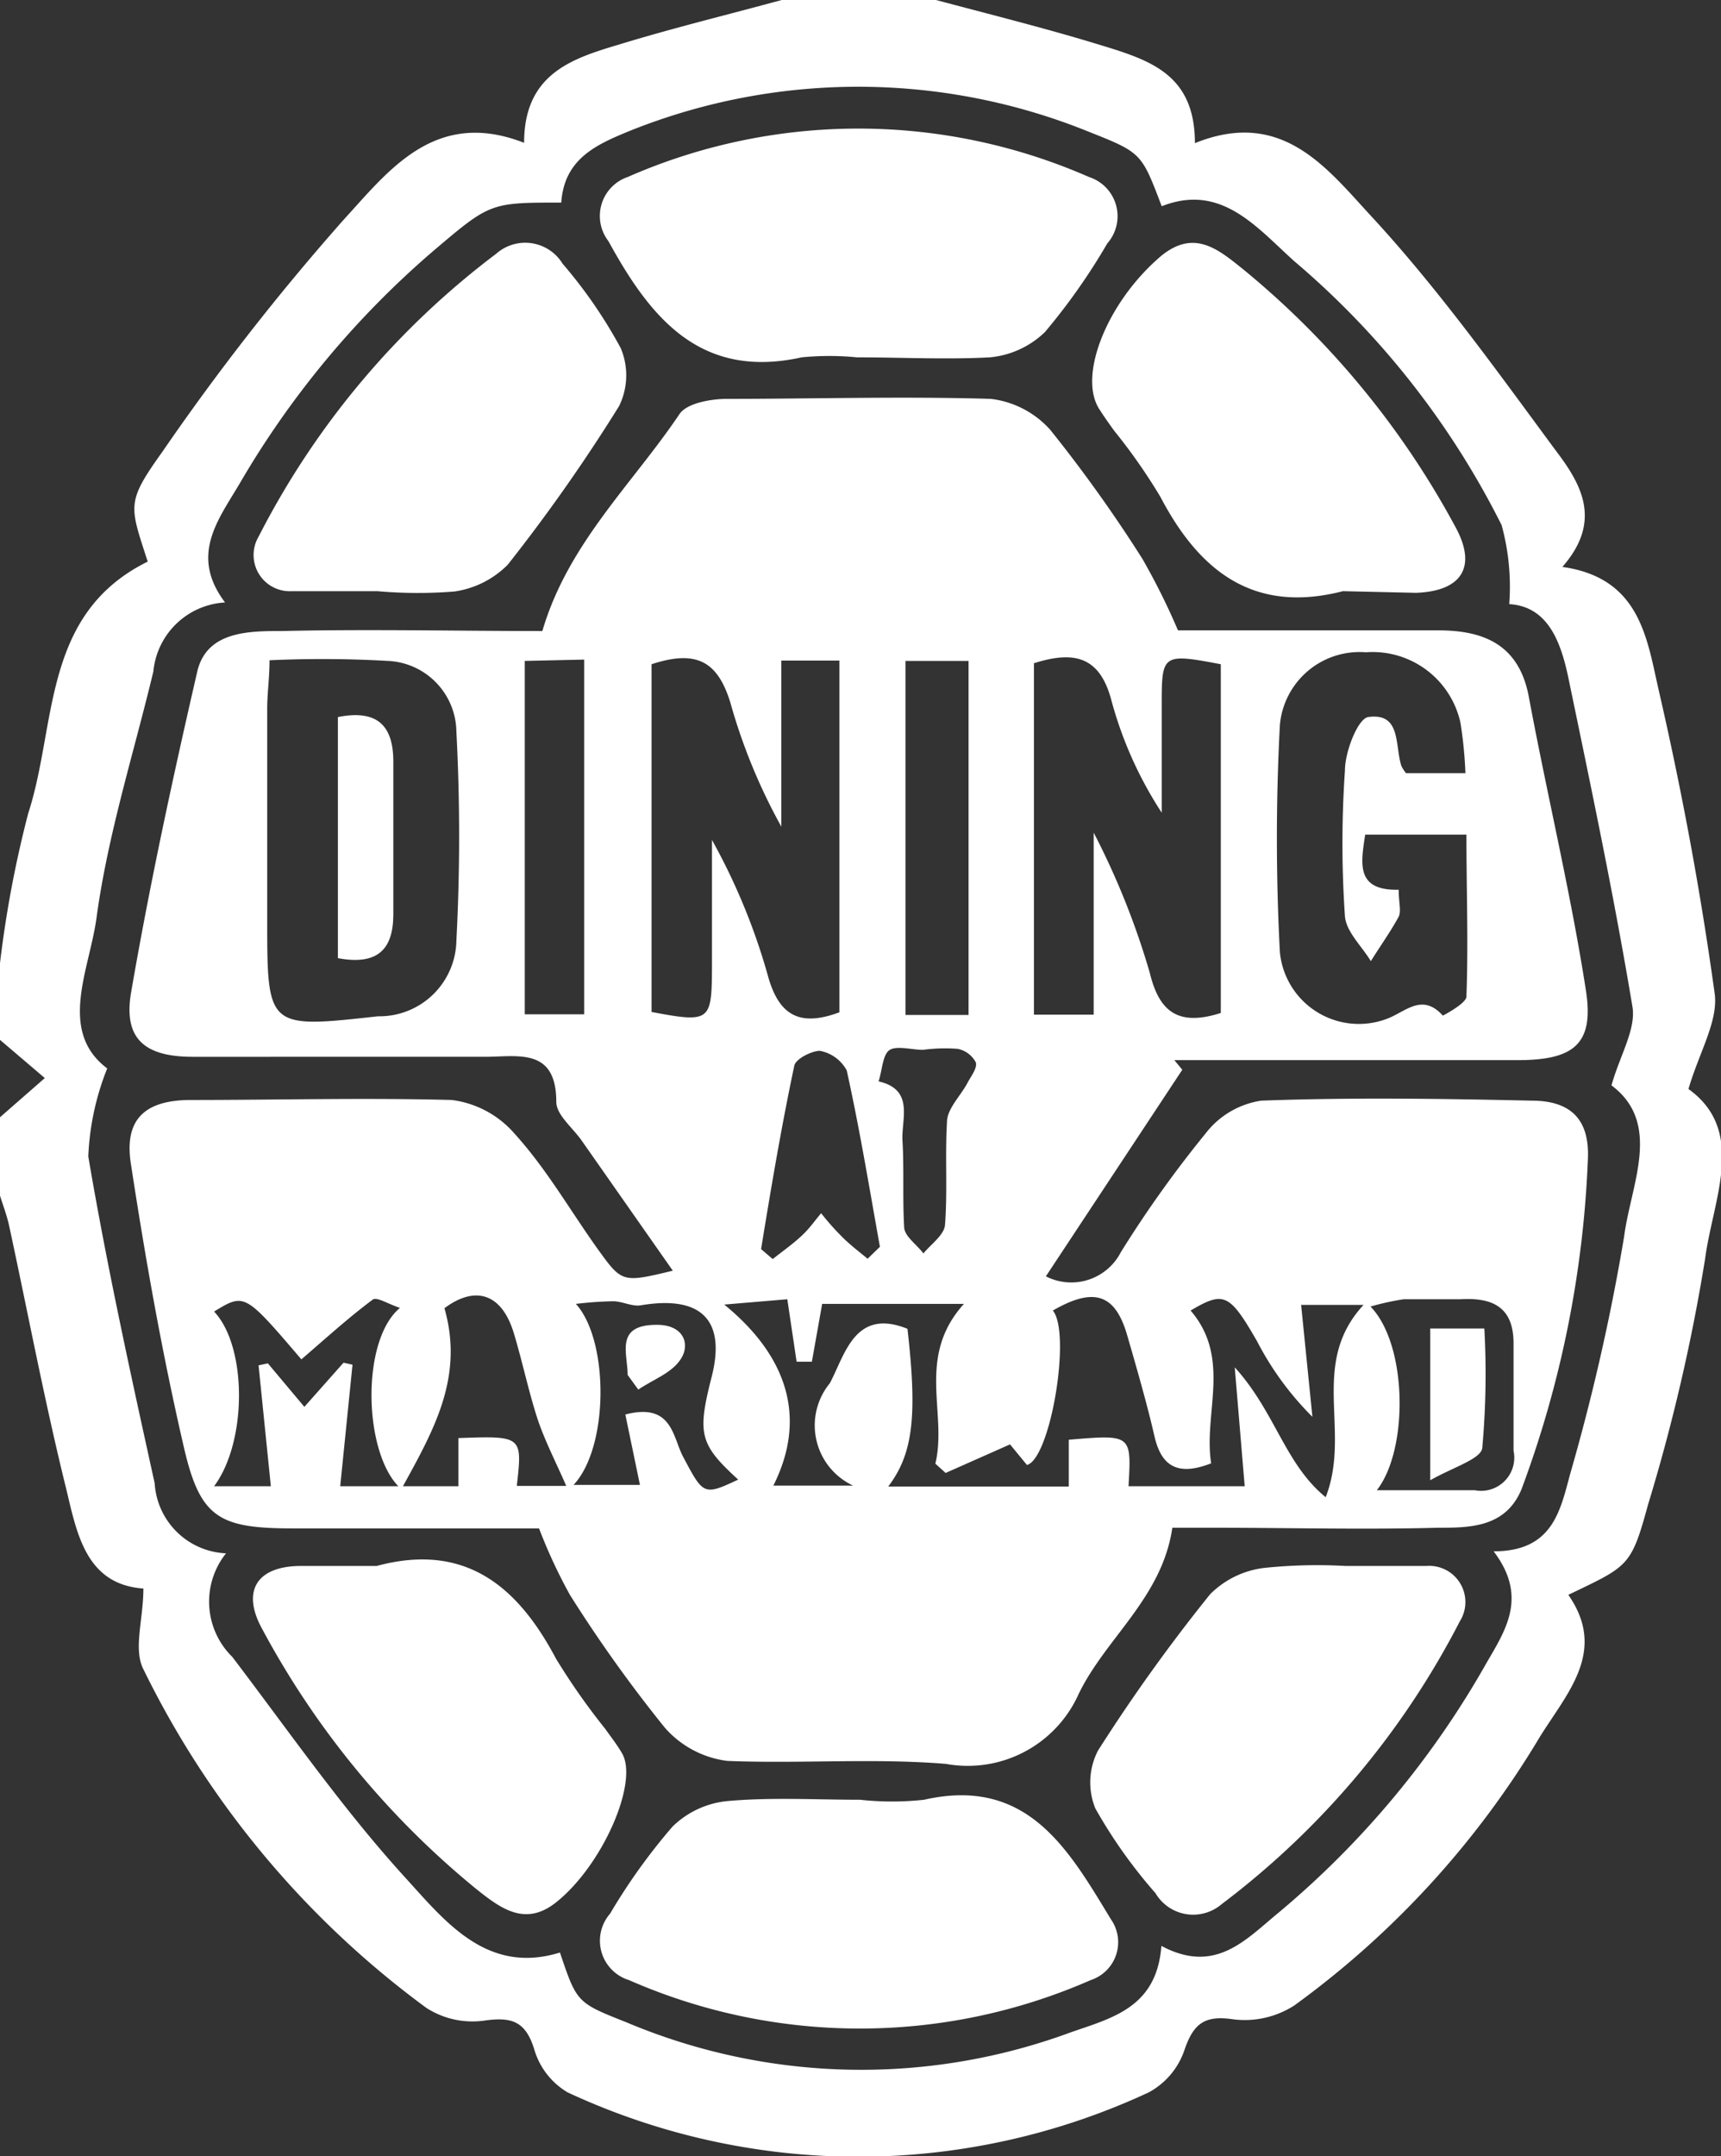<svg xmlns="http://www.w3.org/2000/svg" viewBox="0 0 51.85 64.92"><rect x="0" y="0" width="51.85" height="64.92" fill="#333333" stroke="none"/><defs><style>.cls-1{fill:#fff;}</style></defs><title>dining</title><g id="Layer_2" data-name="Layer 2"><g id="logos"><g id="_3K_IN_KIND" data-name="3K + IN KIND"><g id="dining"><path class="cls-1" d="M28.2,0C29.81.43,31.42.83,33,1.31s3,.87,3,3c2.65-1.07,4,.79,5.35,2.24,2,2.17,3.73,4.59,5.51,7,.76,1,1.44,2.12.21,3.52,2.36.33,2.55,2.18,2.91,3.74.69,3,1.25,6,1.68,9.11.11.83-.47,1.77-.79,2.87,1.77,1.27.73,3.34.5,5.12a55.87,55.87,0,0,1-1.72,7.4c-.51,1.87-.59,1.84-2.4,2.71,1.2,1.72-.08,3-.89,4.33A27.22,27.22,0,0,1,39,60.38a2.76,2.76,0,0,1-1.85.42c-.87-.13-1.2.14-1.47.94A2.28,2.28,0,0,1,34.61,63,20.74,20.74,0,0,1,17.1,63a2.23,2.23,0,0,1-1-1.28c-.26-.86-.68-1-1.51-.88a2.57,2.57,0,0,1-1.74-.38,27.8,27.8,0,0,1-8.53-10.2c-.31-.61,0-1.5,0-2.43C2.6,47.71,2.32,46.19,2,44.85,1.35,42.23.85,39.57.28,36.93.21,36.6.09,36.29,0,36V33.64l1.35-1.18L0,31.31V29a33.55,33.55,0,0,1,.85-4.51c.87-2.67.4-6,3.6-7.58-.54-1.68-.66-1.77.43-3.29a72.43,72.43,0,0,1,5.47-7C11.7,5.15,13.1,3.25,15.79,4.3c0-2.06,1.42-2.53,2.83-2.95C20.25.85,21.9.45,23.55,0ZM6.81,46.77A2.33,2.33,0,0,0,7,49.89c1.69,2.22,3.29,4.53,5.16,6.59,1.21,1.32,2.48,3,4.71,2.31.51,1.51.51,1.51,2,2.1a18.22,18.22,0,0,0,13.37.31c1.25-.44,2.61-.74,2.75-2.61,1.63.87,2.54-.19,3.53-1a27.24,27.24,0,0,0,6.26-7.51c.58-1,1.26-2,.22-3.37,1.76,0,2-1.19,2.3-2.31a63.81,63.81,0,0,0,1.63-7.16c.2-1.57,1.16-3.41-.38-4.56.26-.92.75-1.7.63-2.38-.55-3.3-1.24-6.58-1.92-9.85-.23-1.12-.62-2.19-1.79-2.26a7,7,0,0,0-.23-2.38A25.21,25.21,0,0,0,39,7.87C37.87,6.86,36.8,5.5,35,6.21c-.61-1.6-.6-1.61-2.19-2.24A18.49,18.49,0,0,0,19,3.93C18,4.34,17,4.76,16.91,6.1c-2.14,0-2.14,0-3.86,1.46a27.37,27.37,0,0,0-5.83,7c-.65,1.1-1.51,2.16-.44,3.58a2.3,2.3,0,0,0-2.16,2.08c-.59,2.46-1.37,4.9-1.71,7.4-.21,1.57-1.18,3.42.32,4.55a8,8,0,0,0-.57,2.65c.56,3.3,1.28,6.57,2,9.84A2.25,2.25,0,0,0,6.81,46.77Z"/><path class="cls-1" d="M35.32,46c-.31,2.11-2,3.31-2.82,5a3.66,3.66,0,0,1-4,2.11c-2.18-.18-4.4,0-6.59-.09a3,3,0,0,1-1.88-1,41.91,41.91,0,0,1-2.86-4,15.76,15.76,0,0,1-.93-2H8.85c-2.23,0-2.81-.3-3.3-2.4-.66-2.84-1.17-5.72-1.61-8.6-.2-1.33.44-1.89,1.78-1.9,2.63,0,5.26-.07,7.89,0a3,3,0,0,1,1.88,1c1,1.1,1.71,2.37,2.57,3.56.68.94.72.94,2.21.58l-2.74-3.91c-.27-.39-.77-.78-.77-1.17,0-1.65-1.16-1.36-2.15-1.36H5.81c-1.45,0-2.1-.54-1.86-1.94.56-3.25,1.26-6.48,2-9.69C6.25,19,7.51,19,8.5,19c2.62-.06,5.25,0,7.84,0,.77-2.63,2.71-4.42,4.13-6.53.21-.32.9-.45,1.38-.46,2.67,0,5.35-.08,8,0a2.85,2.85,0,0,1,1.79.93,42.88,42.88,0,0,1,2.78,3.89,20.43,20.43,0,0,1,1.07,2.15h3.31c1.51,0,3,0,4.53,0,1.32,0,2.43.39,2.73,2,.55,2.95,1.26,5.88,1.72,8.84.25,1.6-.35,2.09-2,2.1H35.38l.24.29-4.11,6.22a1.68,1.68,0,0,0,2.26-.73,34.53,34.53,0,0,1,2.55-3.57A2.6,2.6,0,0,1,38,33.14c2.71-.1,5.43-.06,8.14,0,1.19,0,1.75.57,1.7,1.75a32,32,0,0,1-2,9.95C45.36,46,44.27,46,43.31,46c-2.24.06-4.48,0-6.73,0ZM19.63,20V30.47c1.75.33,1.81.28,1.82-1.28,0-1.3,0-2.6,0-3.9a18.92,18.92,0,0,1,1.68,4.07c.34,1.26,1,1.55,2.16,1.12V19.89H23.54v5A17.27,17.27,0,0,1,22,21.14C21.62,19.93,21,19.55,19.63,20ZM36.78,30.5V20C35,19.66,35,19.7,35,21.26c0,1.07,0,2.14,0,3.21a11.8,11.8,0,0,1-1.51-3.36c-.35-1.36-1.14-1.52-2.34-1.14V30.55h1.8V25.07a23.24,23.24,0,0,1,1.69,4.22C34.91,30.4,35.44,30.93,36.78,30.5ZM8.12,19.88c0,.54-.07,1-.07,1.46,0,2.11,0,4.21,0,6.32,0,3.31,0,3.31,3.34,2.94a2.32,2.32,0,0,0,2.36-2.28,60,60,0,0,0,0-6.29,2.16,2.16,0,0,0-2.06-2.13A35,35,0,0,0,8.12,19.88ZM28.49,44.35l-.31-.28c.37-1.53-.59-3.2.86-4.81H24.77L24.46,41H24l-.28-1.88-1.9.16c1.95,1.59,2.48,3.46,1.48,5.45H25.7A2,2,0,0,1,25,41.65c.46-.86.75-2.28,2.34-1.64.3,2.63.17,3.76-.58,4.75H32.2V43.35c1.89-.16,1.89-.16,1.8,1.4h3.5l-.3-3.58c1.22,1.34,1.51,2.91,2.74,3.91.78-2-.51-4,1.14-5.79H39.2l.34,3.37a9.11,9.11,0,0,1-1.67-2.28c-.83-1.44-1-1.51-2-.92,1.24,1.44.38,3.1.62,4.6-1,.39-1.5.1-1.71-.82s-.52-2-.81-3c-.36-1.28-1-1.5-2.25-.78.56.68-.07,4.46-.78,4.65l-.51-.62ZM42.14,26.79c0,.39.08.64,0,.81-.25.46-.56.89-.84,1.34-.27-.45-.74-.88-.78-1.35a32.16,32.16,0,0,1,0-4.39c0-.57.39-1.56.7-1.61,1-.14.8.85,1,1.47a1.13,1.13,0,0,0,.14.22h1.79A12.7,12.7,0,0,0,44,21.76a2.71,2.71,0,0,0-2.85-2.12,2.41,2.41,0,0,0-2.59,2.19,65,65,0,0,0,0,6.84,2.39,2.39,0,0,0,3.24,2c.55-.21,1.05-.78,1.67-.09,0,0,.7-.36.71-.57.06-1.62,0-3.24,0-4.88H41.13C41,26,40.84,26.82,42.14,26.79ZM27.28,19.9V30.56h1.9V19.9Zm-11.47,0V30.54H17.6V19.86Zm10.33,18,.37-.36c-.32-1.78-.61-3.55-1-5.31a1.16,1.16,0,0,0-.81-.59c-.24,0-.73.24-.77.45-.39,1.84-.7,3.68-1,5.52l.35.3c.29-.23.59-.44.86-.69s.4-.46.6-.69a7.44,7.44,0,0,0,.59.67C25.57,37.45,25.86,37.67,26.14,37.9Zm-9.08,6.84c-.32-.73-.64-1.35-.86-2-.28-.86-.46-1.74-.72-2.6-.37-1.22-1.18-1.43-2.09-.75.59,2.06-.31,3.65-1.25,5.36h1.67V43.3c1.93-.07,1.93-.06,1.76,1.44Zm.29-5.48c1,1.1,1,4.31-.07,5.45h2l-.44-2.12c1.43-.37,1.42.69,1.75,1.29.6,1.13.61,1.16,1.65.67-1.16-1.06-1.24-1.37-.8-3.09S21.12,39,19.32,39.3c-.26.05-.55-.11-.83-.12A10.92,10.92,0,0,0,17.35,39.26Zm-7,1.77.27.06-.37,3.66H12c-1.05-1.09-1.12-4.4.05-5.37-.34-.11-.7-.34-.82-.25-.75.56-1.44,1.19-2.15,1.8-1.71-2-1.71-2-2.63-1.44,1,1.06,1,3.92,0,5.26H8.16l-.37-3.64.28-.06,1.1,1.31Zm31.17,3.84h2.91a1,1,0,0,0,1.17-1.19c0-1.08,0-2.16,0-3.23S45,39.06,44,39.12c-.57,0-1.14,0-1.71,0a7.76,7.76,0,0,0-1,.22C42.41,40.49,42.44,43.65,41.48,44.87ZM27.81,31.61v0c-.34,0-.78-.13-1,0s-.23.62-.34.95c1.09.25.68,1.14.72,1.79.05.86,0,1.73.05,2.59,0,.28.38.53.58.8.23-.28.62-.55.65-.85.08-1,0-2.07.06-3.1,0-.4.4-.78.61-1.17.11-.21.31-.46.26-.63a.79.79,0,0,0-.55-.41A5,5,0,0,0,27.81,31.61Z"/><path class="cls-1" d="M25.82,10.76a8.46,8.46,0,0,0-1.67,0c-3.07.68-4.57-1.22-5.82-3.5a1.24,1.24,0,0,1,.58-1.93,17.29,17.29,0,0,1,13.9,0,1.24,1.24,0,0,1,.55,2A18.8,18.8,0,0,1,31.48,10a2.75,2.75,0,0,1-1.66.76C28.5,10.83,27.16,10.76,25.82,10.76Z"/><path class="cls-1" d="M25.91,54.19a8.88,8.88,0,0,0,1.93,0c3.12-.71,4.36,1.51,5.63,3.6a1.2,1.2,0,0,1-.61,1.83,17.31,17.31,0,0,1-13.91,0,1.24,1.24,0,0,1-.57-2A18,18,0,0,1,20.26,55a2.74,2.74,0,0,1,1.65-.77C23.23,54.11,24.57,54.19,25.91,54.19Z"/><path class="cls-1" d="M40.46,17.8c-2.68.69-4.32-.59-5.5-2.84a17.21,17.21,0,0,0-1.4-2c-.15-.21-.3-.42-.44-.64-.65-1,.23-3.23,1.87-4.62,1-.81,1.72-.19,2.49.43a25.88,25.88,0,0,1,6.36,7.72c.67,1.21.21,1.95-1.18,2Z"/><path class="cls-1" d="M40.53,47.15c.81,0,1.63,0,2.45,0a1.09,1.09,0,0,1,1,1.67,25,25,0,0,1-7.17,8.51,1.32,1.32,0,0,1-2-.33A15,15,0,0,1,33,54.45a2.08,2.08,0,0,1,.08-1.74A51.87,51.87,0,0,1,36.46,48a2.77,2.77,0,0,1,1.62-.79A15.39,15.39,0,0,1,40.53,47.15Z"/><path class="cls-1" d="M11.37,17.8c-.86,0-1.72,0-2.58,0a1.09,1.09,0,0,1-1-1.64,24.76,24.76,0,0,1,7.16-8.52,1.32,1.32,0,0,1,2,.3,14.36,14.36,0,0,1,1.75,2.54,2.1,2.1,0,0,1-.05,1.75A51.87,51.87,0,0,1,15.3,17a2.82,2.82,0,0,1-1.61.81A13.79,13.79,0,0,1,11.37,17.8Z"/><path class="cls-1" d="M11.35,47.15c2.64-.71,4.23.58,5.4,2.79a20,20,0,0,0,1.48,2.11c.17.24.36.48.51.74.51.87-.59,3.39-2,4.5-.92.72-1.65.18-2.4-.42a25.87,25.87,0,0,1-6.44-7.82c-.63-1.14-.17-1.89,1.15-1.9Z"/><path class="cls-1" d="M10.18,28.85V21.59c1.16-.23,1.67.23,1.67,1.34,0,1.54,0,3.09,0,4.63C11.84,28.6,11.36,29.07,10.18,28.85Z"/><path class="cls-1" d="M18.91,41.4c0-.65-.4-1.52.89-1.51.77,0,1,.55.73,1s-.85.64-1.3.95Z"/><path class="cls-1" d="M43.09,40h1.63a24.91,24.91,0,0,1-.06,3.57c0,.35-.85.59-1.57,1Z"/></g></g></g></g></svg>